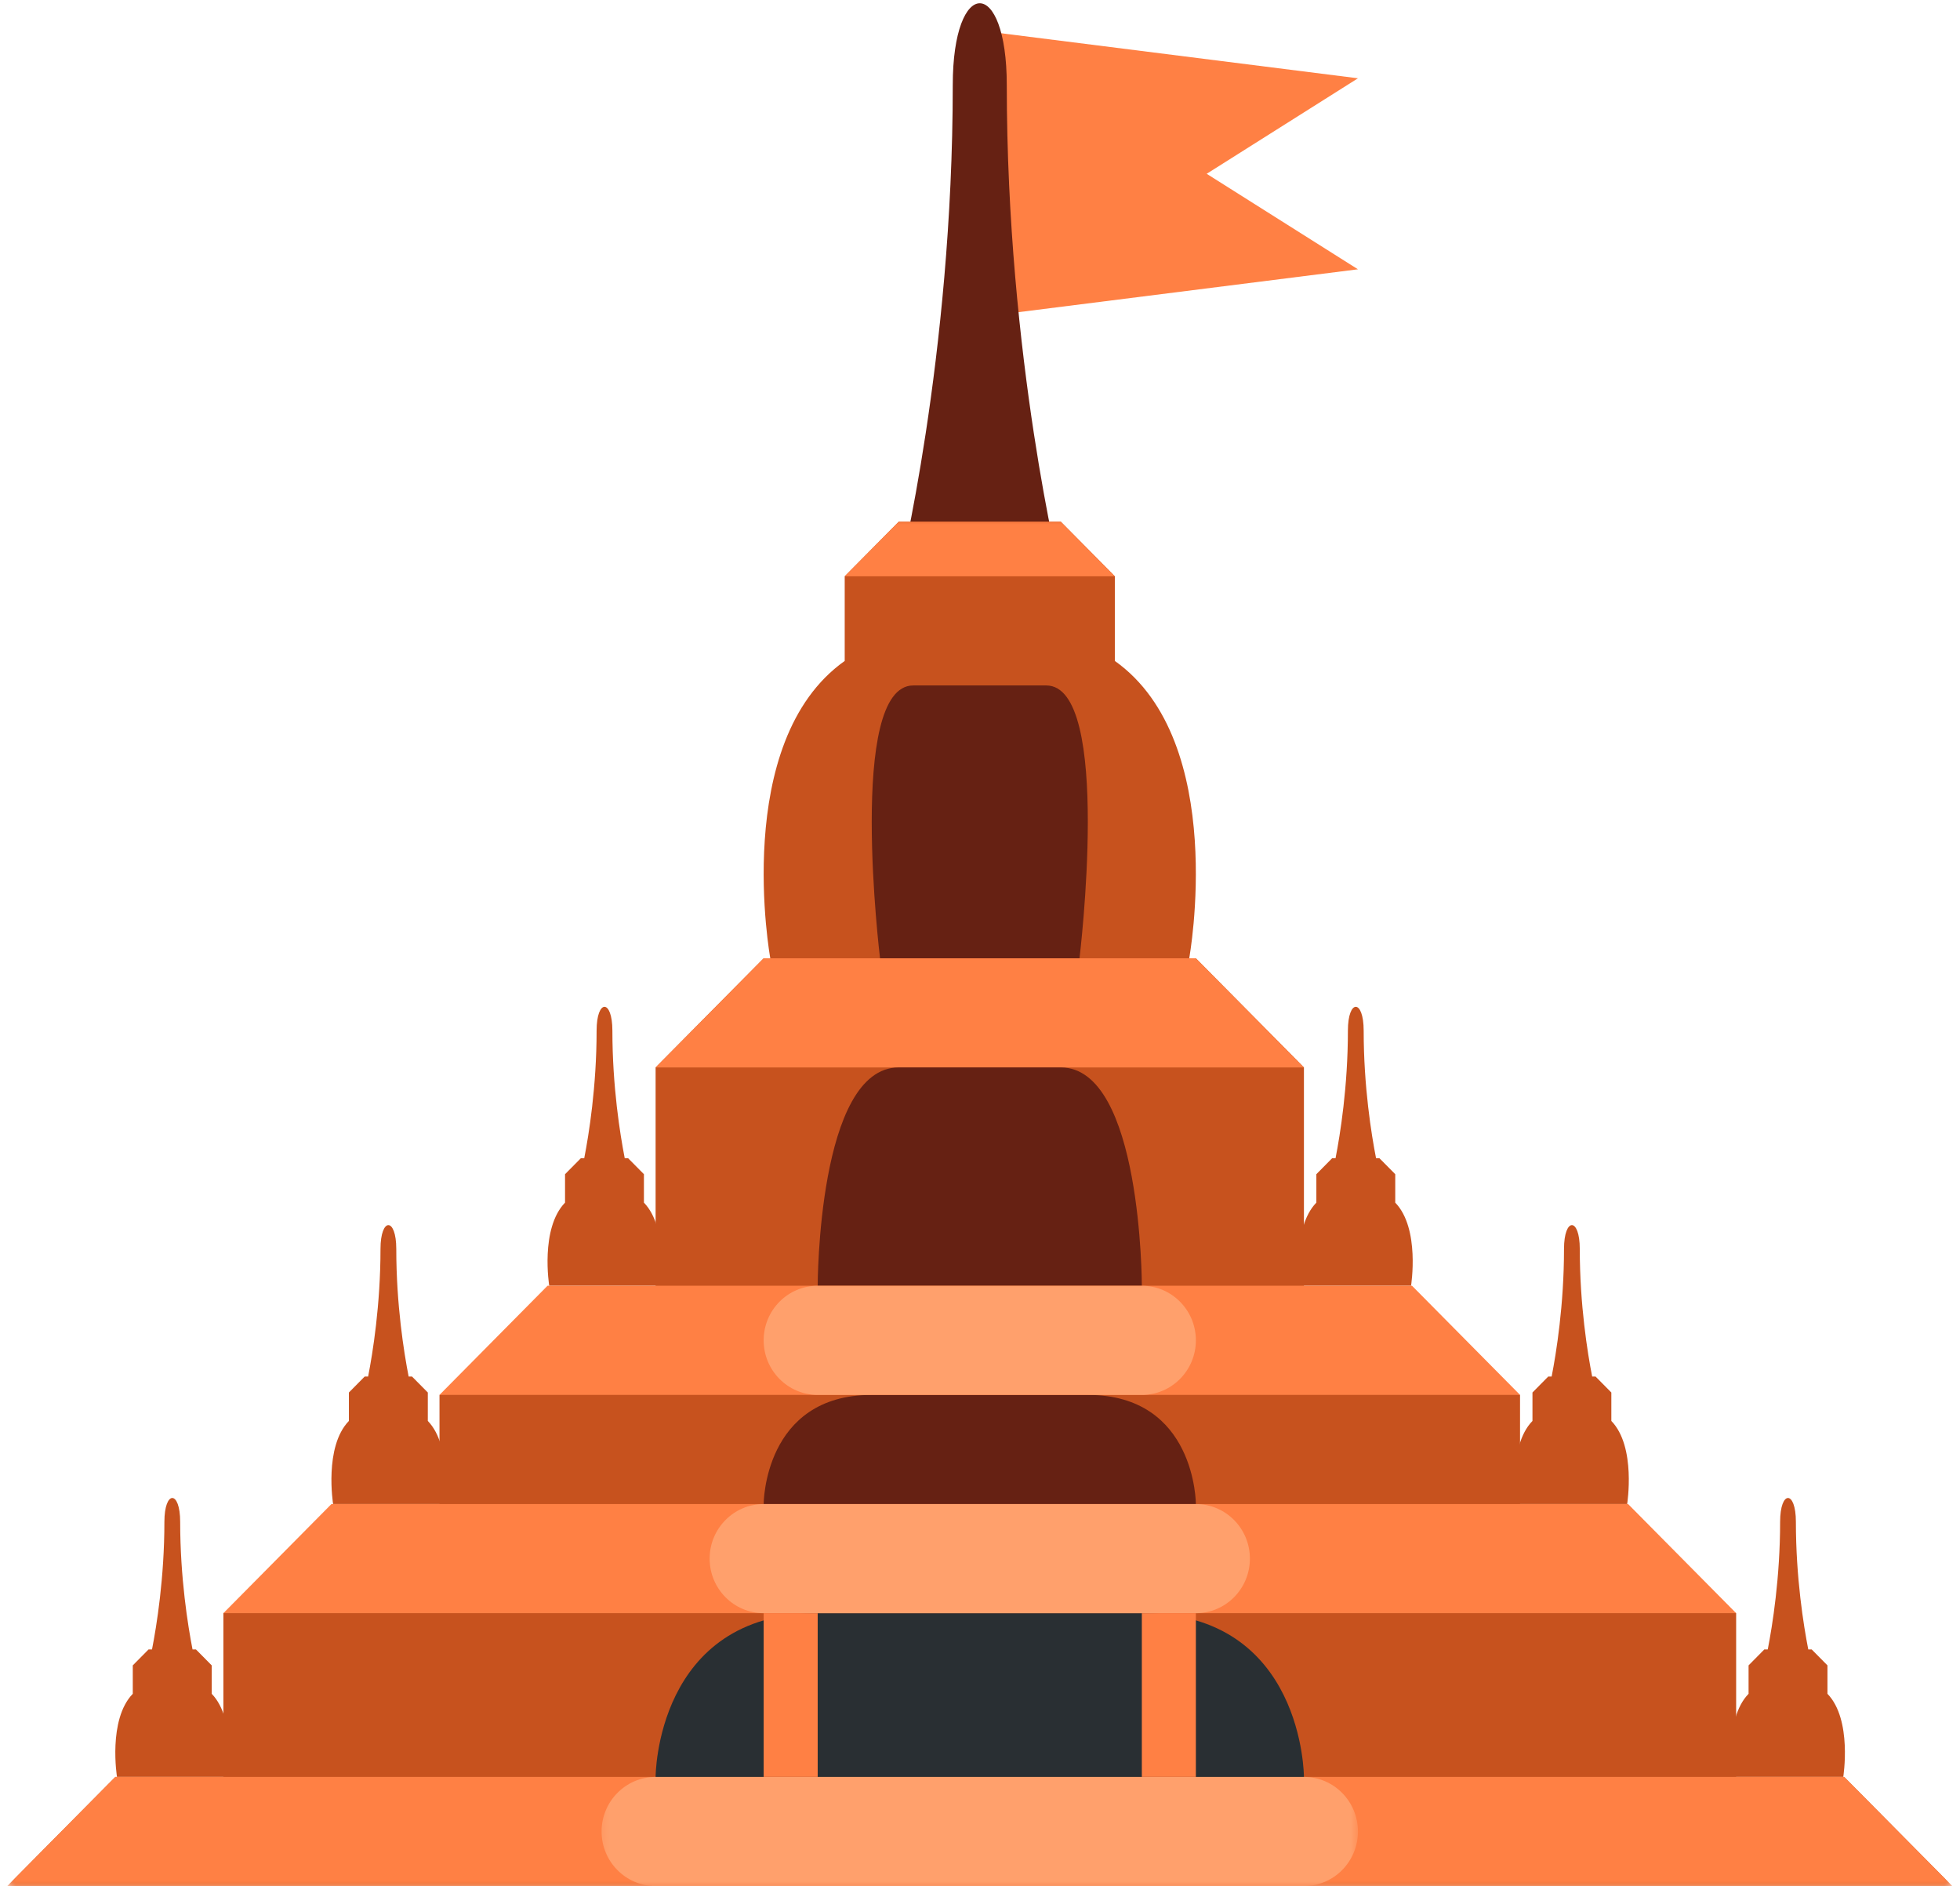 <svg width="185" height="178" viewBox="0 0 185 178" fill="none" xmlns="http://www.w3.org/2000/svg">
<path d="M128.174 7.388L92.478 2.883V29.919L128.174 25.412L113.896 16.4L128.174 7.388Z" fill="#FF8044"/>
<mask id="mask0_269_4817" style="mask-type:luminance" maskUnits="userSpaceOnUse" x="0" y="167" width="185" height="11">
<path d="M0.688 167.177H184.269V178H0.688V167.177Z" fill="white"/>
</mask>
<g mask="url(#mask0_269_4817)">
<path d="M0.688 177.975H184.269L174.07 167.678H10.886L0.688 177.975Z" fill="#C7521E"/>
</g>
<path d="M89.929 8.033C89.929 -2.267 95.028 -2.267 95.028 8.033C95.028 33.782 100.128 54.381 100.128 54.381H84.829C84.829 54.381 89.929 33.782 89.929 8.033Z" fill="#662113"/>
<path d="M143.473 141.928V131.628L123.075 121.648V100.728L112.876 90.43H112.247C112.247 90.43 115.981 70 105.227 62.368V54.382L100.127 49.23H84.829L79.73 54.382V62.368C68.975 70 72.707 90.43 72.707 90.43H72.08L61.881 100.728V121.648L41.483 131.628V141.928L21.085 152.226V172.826L163.871 173.016V152.226L143.473 141.928Z" fill="#C7521E"/>
<path d="M101.891 90.43H83.065C83.065 90.43 79.929 64.682 86.201 64.682H98.755C105.032 64.682 101.891 90.43 101.891 90.43Z" fill="#662113"/>
<path d="M60.779 113.485V110.802L59.289 109.297H58.968C58.53 107.057 57.802 102.536 57.802 97.262C57.802 94.255 56.312 94.255 56.312 97.262C56.312 102.532 55.582 107.057 55.144 109.297H54.823L53.333 110.802V113.485C50.963 115.926 51.839 121.327 51.839 121.327H62.269C62.269 121.327 63.145 115.926 60.779 113.485ZM131.694 113.485V110.802L130.204 109.297H129.883C129.443 107.057 128.714 102.536 128.714 97.262C128.714 94.255 127.225 94.255 127.225 97.262C127.225 102.532 126.497 107.057 126.058 109.297H125.735L124.248 110.802V113.485C121.875 115.926 122.758 121.327 122.758 121.327H133.188C133.181 121.327 134.06 115.926 131.694 113.485ZM152.091 134.085V131.402L150.602 129.897H150.281C149.841 127.657 149.112 123.136 149.112 117.862C149.112 114.855 147.623 114.855 147.623 117.862C147.623 123.129 146.895 127.657 146.456 129.897H146.133L144.646 131.402V134.085C142.273 136.524 143.156 141.927 143.156 141.927H153.585C153.579 141.927 154.458 136.524 152.091 134.085ZM172.489 159.833V157.151L171 155.646H170.679C170.238 153.406 169.51 148.885 169.51 143.611C169.51 140.604 168.021 140.604 168.021 143.611C168.021 148.878 167.293 153.406 166.854 155.646H166.531L165.044 157.151V159.833C162.671 162.273 163.554 167.676 163.554 167.676H173.983C173.977 167.676 174.855 162.273 172.489 159.833ZM40.381 134.085V131.402L38.891 129.897H38.571C38.132 127.652 37.404 123.129 37.404 117.862C37.404 114.855 35.914 114.855 35.914 117.862C35.914 123.129 35.184 127.657 34.746 129.897H34.42L32.931 131.402V134.085C30.565 136.524 31.441 141.927 31.441 141.927H41.871C41.871 141.927 42.747 136.524 40.381 134.085ZM19.983 159.833V157.151L18.494 155.646H18.173C17.734 153.401 17.006 148.878 17.006 143.611C17.006 140.604 15.517 140.604 15.517 143.611C15.517 148.878 14.786 153.406 14.348 155.646H14.023L12.533 157.151V159.833C10.167 162.273 11.043 167.676 11.043 167.676H21.473C21.473 167.676 22.349 162.273 19.983 159.833Z" fill="#C7521E"/>
<mask id="mask1_269_4817" style="mask-type:luminance" maskUnits="userSpaceOnUse" x="0" y="48" width="185" height="130">
<path d="M0.688 48.699H184.269V177.998H0.688V48.699Z" fill="white"/>
</mask>
<g mask="url(#mask1_269_4817)">
<path d="M79.729 54.381L84.829 49.23H100.127L105.227 54.381H79.729ZM61.881 100.727L72.08 90.43H112.876L123.075 100.727H61.881ZM41.483 131.627L51.682 121.327H133.274L143.473 131.627H41.483ZM21.085 152.225L31.284 141.927H153.672L163.871 152.225H21.085ZM0.688 177.974L10.886 167.676H174.07L184.269 177.974H0.688Z" fill="#FF8044"/>
</g>
<path d="M107.776 121.328H77.18C77.18 121.328 77.18 100.728 84.829 100.728H100.127C107.776 100.728 107.776 121.328 107.776 121.328ZM112.876 141.927H72.08C72.08 141.927 72.08 131.628 82.279 131.628H102.677C112.876 131.628 112.876 141.927 112.876 141.927Z" fill="#662113"/>
<path d="M123.075 167.677H61.881C61.881 167.677 61.881 152.226 77.18 152.226H107.777C123.075 152.226 123.075 167.677 123.075 167.677Z" fill="#292F33"/>
<mask id="mask2_269_4817" style="mask-type:luminance" maskUnits="userSpaceOnUse" x="56" y="120" width="73" height="58">
<path d="M56.299 120.816H128.259V178H56.299V120.816Z" fill="white"/>
</mask>
<g mask="url(#mask2_269_4817)">
<path d="M107.777 131.628H77.18C74.364 131.628 72.08 129.321 72.08 126.477C72.08 123.635 74.364 121.328 77.18 121.328H107.777C110.592 121.328 112.876 123.635 112.876 126.477C112.876 129.321 110.592 131.628 107.777 131.628ZM112.876 152.226H72.08C69.265 152.226 66.981 149.921 66.981 147.077C66.981 144.235 69.265 141.928 72.08 141.928H112.876C115.691 141.928 117.975 144.235 117.975 147.077C117.975 149.921 115.691 152.226 112.876 152.226ZM123.075 177.975H61.881C59.066 177.975 56.782 175.67 56.782 172.826C56.782 169.984 59.066 167.677 61.881 167.677H123.075C125.89 167.677 128.174 169.984 128.174 172.826C128.174 175.67 125.89 177.975 123.075 177.975Z" fill="#FFA06C"/>
</g>
<path d="M107.776 152.226H112.876V167.677H107.776V152.226ZM72.08 152.226H77.18V167.677H72.08V152.226Z" fill="#FF8044"/>
</svg>
